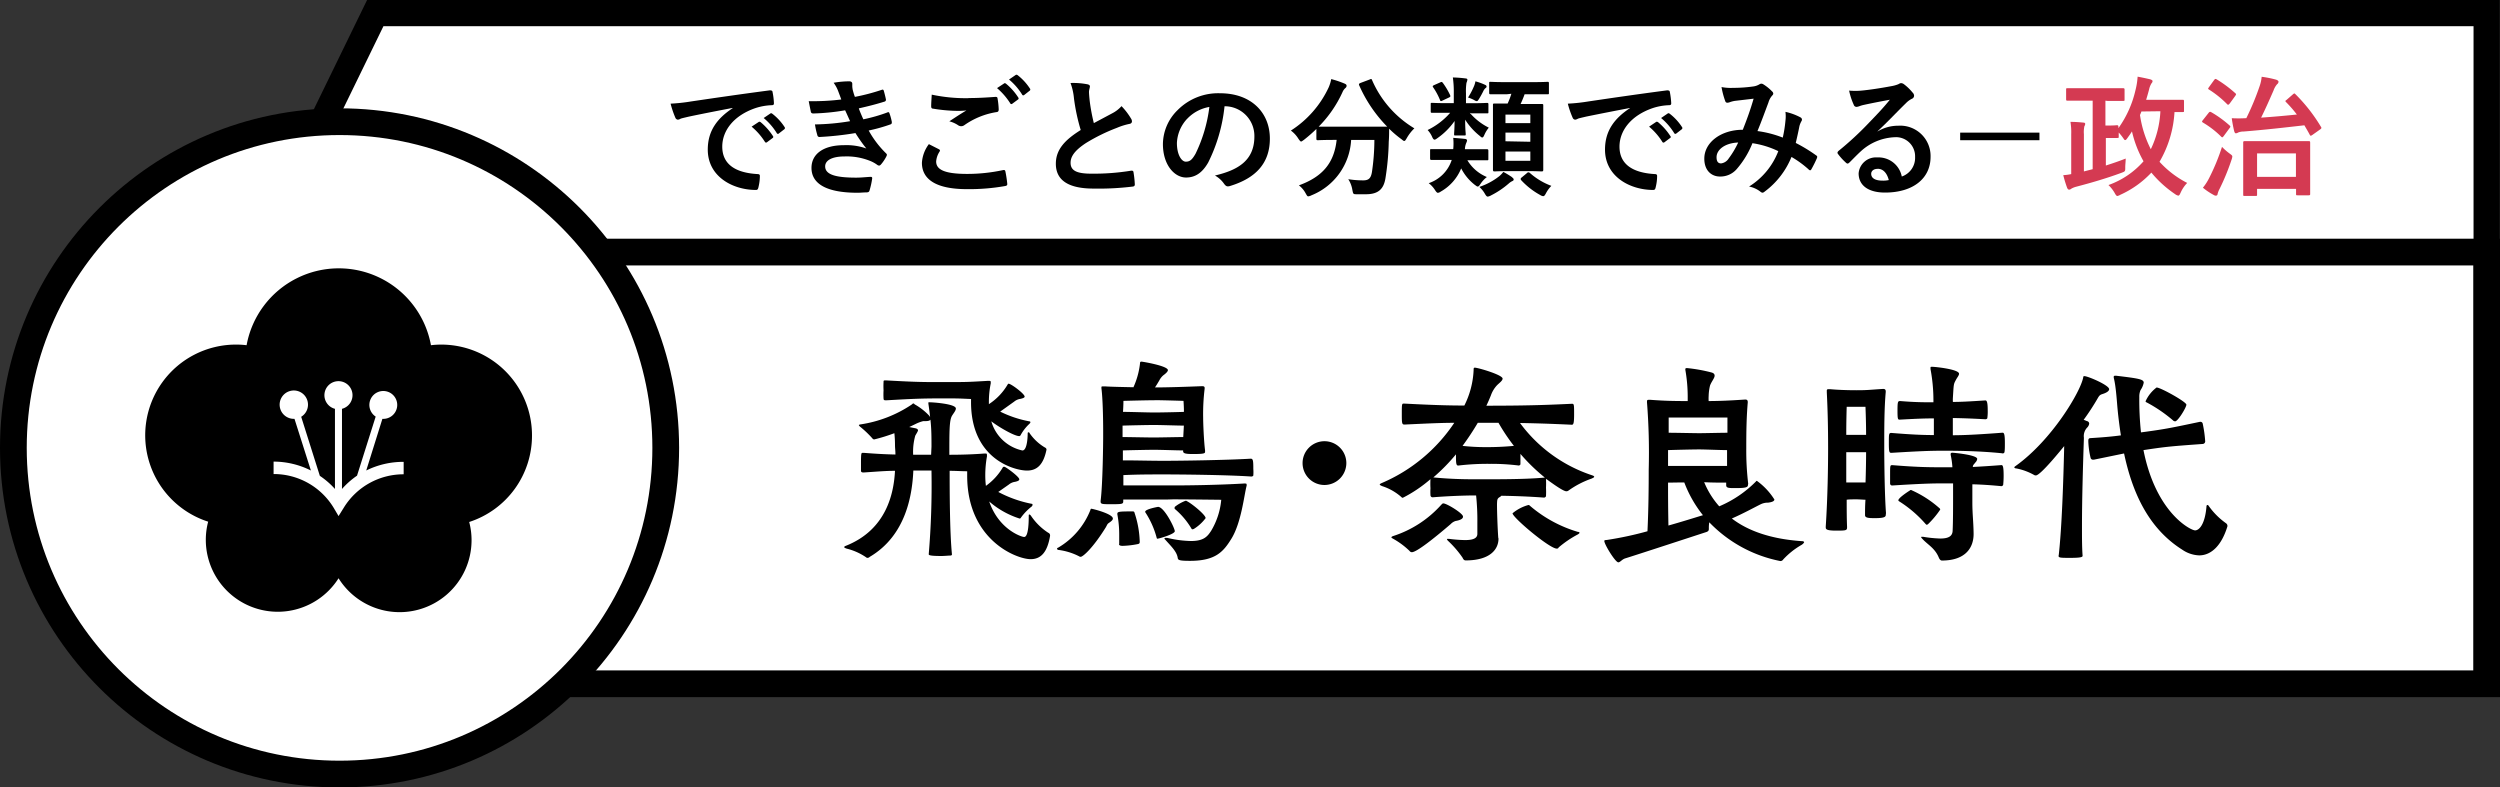 <svg xmlns="http://www.w3.org/2000/svg" viewBox="0 0 402.07 126.64"><rect x="0" y="0" width="402.07" height="126.64" fill="#333333" stroke="none"/><defs><style>.cls-1,.cls-2,.cls-3,.cls-5{fill:#fff;}.cls-1,.cls-2,.cls-3{stroke:#000;stroke-miterlimit:10;}.cls-1{stroke-width:4.21px;}.cls-2{stroke-width:4.3px;}.cls-3{stroke-width:4.3px;}.cls-4{fill:#d43a52;}</style></defs><title>アセット 229</title><g id="レイヤー_2" data-name="レイヤー 2"><g id="レイヤー_1-2" data-name="レイヤー 1"><polygon class="cls-1" points="399.92 40.55 41.62 40.55 60.35 2.11 399.92 2.11 399.92 40.55"/><rect class="cls-2" x="53.07" y="40.54" width="346.85" height="69.43"/><circle class="cls-3" cx="54.61" cy="72.03" r="52.46"/><path d="M160.55,79.12a19.25,19.25,0,0,0,5.34,1.9c.14,0,.17.07.17.17a.37.37,0,0,1-.14.27,9,9,0,0,0-1.66,1.7c-.1.14-.14.24-.27.24a13.77,13.77,0,0,1-4.9-2.75c1.56,4.55,5.24,5.71,5.61,5.71.2,0,.75-.1.75-3.37,0-.17,0-.24.1-.24s.14.07.24.17a9.66,9.66,0,0,0,2.79,2.76.44.44,0,0,1,.3.41s0,.06,0,.1c-.44,2.62-1.46,3.74-3.13,3.74-2.24,0-10.2-3.06-10.2-13.43v-.71c-.88,0-1.87-.07-2.82-.07v.07c0,2.65,0,9.62.37,13.36,0,.13-.1.2-.27.2-.34,0-.88.07-1.46.07-1.94,0-2-.17-2-.27v-.07a131.76,131.76,0,0,0,.44-13.29v-.11h-2.92c-.17,3.81-1.13,10.41-7,13.87a.53.53,0,0,1-.38.17.34.34,0,0,1-.23-.1,9.6,9.6,0,0,0-3.13-1.39c-.27-.1-.38-.17-.38-.24s.11-.14.17-.17c6.73-2.62,7.82-8.64,8-12.1-1.46,0-2.92.13-5.06.27-.24,0-.41-.07-.41-.27s0-.78,0-1.29c0-1.57.06-1.6.27-1.6h.17c2.14.17,3.67.24,5.1.27,0-.71-.07-.95-.07-1.6a18,18,0,0,0-.1-1.83,28.09,28.09,0,0,1-3.23,1,.36.36,0,0,1-.31-.17,16.74,16.74,0,0,0-2-1.9c-.14-.14-.17-.21-.17-.24s.1-.07.24-.1a20.07,20.07,0,0,0,8.22-3.17c.14-.1.21-.2.28-.2s.13,0,.23.14a9.67,9.67,0,0,1,2.28,1.76,1.06,1.06,0,0,1,.21.31c-.07-.71-.17-1.43-.28-2.18V64.8c0-.1,0-.1.11-.1h.13c.41,0,4.18.24,4.18,1,0,.34-.37.75-.61,1.15-.44.72-.44,2.35-.44,6.29,1.87,0,3.81-.06,5.61-.2l.24,0c.1,0,.2,0,.2.27,0,0,0,.13,0,.2a17.06,17.06,0,0,0-.27,3,14.22,14.22,0,0,0,.1,1.73,9.57,9.57,0,0,0,2.65-2.85c.07-.14.13-.21.2-.21a.19.19,0,0,1,.14,0c.2,0,2.38,1.59,2.38,2,0,.21-.24.31-.68.41a2,2,0,0,0-1,.44Zm.31-12.92a18,18,0,0,0,4.66,1.56c.13,0,.2.07.2.14s-.07.17-.17.27a7.08,7.08,0,0,0-1.36,1.73c-.07.14-.14.24-.27.24-.78,0-3.3-1.46-4.49-2.38a6.67,6.67,0,0,0,5,4.69c.85,0,.85-2.65.85-2.72s0-.2.11-.2.13,0,.2.14A7.85,7.85,0,0,0,168,71.94c.24.11.3.24.3.34a.11.11,0,0,1,0,.07c-.48,2.31-1.46,3.33-3.13,3.33-1.94,0-9-1.77-9-11v-.51c-1.76-.07-1.8-.1-4.11-.1-4,0-5.24.07-9.52.31-.27,0-.44,0-.44-.28a11.42,11.42,0,0,1,0-1.32,11.62,11.62,0,0,1,0-1.33c0-.2,0-.27.24-.27h.2c3.6.2,5.41.27,7.68.27H152c3.36,0,3.57,0,6.9-.2.34,0,.44,0,.44.2s0,.14,0,.21a14.77,14.77,0,0,0-.3,2.95V65a9.48,9.48,0,0,0,3-3.13c.06-.1.1-.16.17-.16.4,0,2.58,1.63,2.58,2.07,0,.17-.24.27-.68.37a2,2,0,0,0-1,.44Zm-11.05,5.64c0-1.46,0-2.85-.17-4.35-.1.17-.37.24-.85.24h-.31a5.92,5.92,0,0,0-1.25.47l-1,.48,1,.2c.31.07.41.21.41.34s-.27.55-.44.85a9.65,9.65,0,0,0-.34,3.06h2.89Z"/><path d="M173.81,89.55a.51.51,0,0,1-.3-.1,10.06,10.06,0,0,0-3.23-1c-.17,0-.27-.1-.27-.2s0-.1.17-.17a12.21,12.21,0,0,0,5.2-6.09c0-.1.07-.17.13-.17.21,0,3.47.82,3.47,1.57,0,.27-.3.47-.68.74-.2.14-.2.21-.44.65C175.75,88.19,174.15,89.55,173.81,89.55Zm13.84-9.21c-.78,0-4.66,0-7,0,0,.11,0,.21,0,.28,0,.44-.17.47-1.87.47-1.53,0-1.77,0-1.77-.44v-.1c.34-2.62.41-9.32.41-10.27v-1c0-2-.07-5.17-.27-6.76a.78.78,0,0,1,0-.28c0-.06,0-.1.31-.1h.24c1,.07,2.82.1,4.59.14a12.67,12.67,0,0,0,1.05-3.78c0-.27.07-.34.24-.34s4.25.68,4.25,1.37c0,.23-.34.54-.75.84a2.76,2.76,0,0,0-.65.85c-.23.38-.44.75-.68,1.09,2,0,5-.1,7.52-.2h.1c.27,0,.37.1.37.27v.14a33.29,33.29,0,0,0-.24,4.59c0,.88.11,3.8.31,5.33v.21c0,.27-.14.37-2,.37-1.36,0-1.53-.17-1.53-.47v-.11c-1,0-3.53-.1-4.62-.1s-4.22.07-5.07.1v1.6c2.21,0,4.46.07,6.5.07,2.61,0,10-.1,14.07-.34.37,0,.41.34.41,1.67a6.73,6.73,0,0,1,0,1c0,.14-.2.2-.34.2-3.87-.27-11.66-.34-14.1-.34-2,0-4.12,0-6.46.11,0,.58,0,1.15,0,1.66,2.28,0,6.29,0,7.07,0h1.19c2.35,0,7.14-.07,11.19-.31.27,0,.37,0,.37.17a.44.44,0,0,1,0,.2c-.41,1.57-.85,5.89-2.42,8.47-1.29,2.11-2.55,3.6-6.66,3.6-1.8,0-1.94-.13-2-.47-.14-1.06-1.19-2-2-2.93-.11-.1-.14-.17-.14-.2s.07-.1.17-.1.17,0,.27,0a17.7,17.7,0,0,0,3.84.51c2.08,0,2.65-.75,3.23-1.63a11.75,11.75,0,0,0,1.63-5s-5.37-.07-7.78-.07ZM180,87.45c0-.41,0-.85,0-1.33a17.63,17.63,0,0,0-.3-3.4v-.07c0-.34.2-.4,2.1-.4h.34c.17,0,.28,0,.34.27a16,16,0,0,1,.82,4.55c0,.24,0,.38-.34.44a14.41,14.41,0,0,1-2.41.28c-.51,0-.58-.17-.58-.28Zm10.4-19c-.92,0-3.64-.1-4.79-.1s-4.15.07-5.07.1v1.84c.92,0,4,.07,5,.07s3.85-.07,4.76-.07Zm-4.72-4.08c-1.33,0-5,.1-5,.1s0,.79-.07,1.77c1.09,0,4,.1,5,.1s3.88-.06,4.8-.1c0-.85-.07-1.77-.07-1.77S186.94,64.36,185.65,64.36Zm.54,22.27c-.1,0-.17,0-.2-.17a14,14,0,0,0-1.77-4,.24.24,0,0,1-.07-.17c0-.41,2-.78,2.07-.78,1,0,2.69,3.43,2.69,3.91S186.39,86.63,186.19,86.63ZM192,85.07a1,1,0,0,1-.23.06.17.17,0,0,1-.14-.1A12.44,12.44,0,0,0,189,81.9a.22.22,0,0,1-.1-.2.47.47,0,0,1,.06-.2,6.48,6.48,0,0,1,1.53-.89.58.58,0,0,1,.21-.07.27.27,0,0,1,.2.07c.72.34,3,2.18,3,2.72A6.94,6.94,0,0,1,192,85.07Z"/><path d="M213,78a3.52,3.52,0,1,1,3.53-3.54A3.53,3.53,0,0,1,213,78Z"/><path d="M241,86.63c0,1.67-1.29,3.5-5.27,3.5-.24,0-.37-.13-.51-.44a16.47,16.47,0,0,0-2.38-2.75c-.07-.11-.13-.17-.13-.21s0-.07.13-.07.1,0,.17,0a23.11,23.11,0,0,0,2.59.2c1.12,0,2-.2,2-1,0-.41,0-1,0-1.77a38.59,38.59,0,0,0-.2-4.41c-1.84,0-4.49.1-7,.3a.34.34,0,0,1-.34-.34,9,9,0,0,1,0-1.12,13.28,13.28,0,0,1,0-1.46,21.76,21.76,0,0,1-4.45,3,.29.29,0,0,1-.21-.1,8.56,8.56,0,0,0-3.09-1.77c-.31-.13-.41-.2-.41-.27s.17-.17.34-.24A26.53,26.53,0,0,0,233.89,68c-2,0-4.38.11-8,.28-.41,0-.44-.17-.44-1.67s0-1.7.27-1.7h.17c4.62.24,7.14.31,9.62.31A14,14,0,0,0,237,59.5c0-.24,0-.37.2-.37.48,0,4.46,1.15,4.46,1.76,0,.34-.55.72-.89,1.06a4.66,4.66,0,0,0-1,1.66c-.17.41-.41,1-.72,1.64h.14c7.17,0,10.57-.17,13.6-.31h.07c.3,0,.3.24.3,1.73s-.13,1.64-.37,1.64c-3.57-.17-6.12-.24-8.33-.28a23.56,23.56,0,0,0,11.56,8.4c.2.07.37.14.37.24s-.13.17-.44.31a14.55,14.55,0,0,0-3.71,1.93.55.55,0,0,1-.34.1c-.61,0-3.12-1.93-3.26-2a.12.12,0,0,1,0,.1,12.38,12.38,0,0,1,0,1.32,12.68,12.68,0,0,1,0,1.33c0,.17-.23.27-.3.27-2.65-.2-5.13-.27-6.87-.3a1.3,1.3,0,0,1-.3.23c-.41.24-.38.51-.41,1.09,0,1.39.1,4,.2,5.41Zm-6.83-2.86a1.82,1.82,0,0,0-.85.51c-2.82,2.42-5.51,4.53-6.26,4.53a.47.47,0,0,1-.37-.21,12.55,12.55,0,0,0-2.72-2c-.17-.1-.2-.17-.2-.2s.1-.11.23-.17a17.63,17.63,0,0,0,7.75-5c.17-.17.24-.27.38-.27.54,0,3.16,1.6,3.16,2.11C235.32,83.4,234.91,83.64,234.2,83.77Zm14.24-7A30,30,0,0,1,244.53,73c0,.62,0,1.26,0,1.64,0,.13-.17.23-.27.23h0a35,35,0,0,0-4.69-.27,39.45,39.45,0,0,0-5,.27h-.07c-.34,0-.34-.51-.34-1.8a30.16,30.16,0,0,1-3.64,3.71c2.42.24,4.73.3,6.46.3,1.16,0,2,0,2.55,0,5.27,0,7.35-.14,8.91-.27ZM237.67,68a44.41,44.41,0,0,1-2.45,3.71,33.14,33.14,0,0,0,3.53.2,46.73,46.73,0,0,0,4.73-.2A31.09,31.09,0,0,1,241,68Zm13,20.09a.34.34,0,0,1-.31.14c-1.15,0-7.1-5-7.1-5.68a6.7,6.7,0,0,1,2.55-1.33c.07,0,.13,0,.3.17a21,21,0,0,0,7.65,4.15c.17,0,.27.07.27.14s-.06.13-.27.27A16.81,16.81,0,0,0,250.62,88.09Z"/><path d="M281.12,78c0,.37-.34.5-2,.5-1.06,0-1.5,0-1.5-.47v-.41c-.82,0-2.41,0-3.54-.07a13.6,13.6,0,0,0,2.42,3.88,18.29,18.29,0,0,0,5.91-4,.18.18,0,0,1,.14-.1,10.73,10.73,0,0,1,2.82,3c0,.31-.48.44-1,.51a2.62,2.62,0,0,0-1.22.27c-.92.45-2.62,1.4-4.62,2.28,2.61,2,6.29,3.3,11.22,3.64.3,0,.4.1.4.17s-.13.24-.37.41a12.39,12.39,0,0,0-3,2.38.51.51,0,0,1-.47.24A21.62,21.62,0,0,1,274.9,84a5.41,5.41,0,0,0-.07,1c0,.24,0,.44-.44.58s-11.73,3.84-13,4.22c-.54.17-.82.64-1.12.64-.48,0-2.25-2.89-2.25-3.43,0-.17.17-.14.41-.17a55.28,55.28,0,0,0,6.53-1.4c.17-3.6.2-7,.2-9.92a103.52,103.52,0,0,0-.27-10.71,1.36,1.36,0,0,1,0-.31c0-.13.06-.2.3-.2h.24c2.58.2,4.42.2,6,.2v-.85a25.16,25.16,0,0,0-.37-4.11.43.43,0,0,1,0-.2c0-.11.07-.14.28-.14a25.22,25.22,0,0,1,3.94.71c.34.1.48.27.48.51,0,.41-.55,1-.75,1.63a7.88,7.88,0,0,0-.21,1.64,6.7,6.7,0,0,0,0,.81c1.73,0,3.81-.1,5.81-.24h.11c.3,0,.37.17.37.45-.2,2.34-.24,4.52-.24,7.34a45.15,45.15,0,0,0,.31,5.75Zm-12.85-3.06,5,0,4.49,0c0-.89,0-1.74,0-2.55-1,0-3.57-.11-4.49-.11s-3.94.07-5,.11Zm0,2.68c0,1.9,0,3.88.06,6.9,2.28-.64,4.32-1.29,5.55-1.66a19.46,19.46,0,0,1-3-5.27C269.83,77.59,268.78,77.62,268.27,77.62Zm5-10.47-4.9,0s0,1,0,2.45c1.16,0,4.15.07,4.93.07s3.54-.07,4.52-.07c0-1.43,0-2.45,0-2.45Z"/><path d="M303.29,82.75c0,.34-.11.58-1.7.58-.92,0-1.64,0-1.64-.47v-.07c0-.65,0-1.5.07-2.42-.37,0-.95-.06-1.46-.06s-1.19,0-1.56.06c0,1.53,0,3,.06,4.36,0,.57-.06.61-1.69.61s-1.74-.21-1.74-.55v-.1c.31-4.65.38-9.75.38-12.54,0-3.5-.07-6.26-.21-9.05,0-.13,0-.2,0-.3s.07-.21.24-.21.17,0,.27,0c1.09.1,2.58.17,4.31.17s2-.07,4.22-.21c.37,0,.44.14.44.48-.24,2.69-.24,5.81-.24,8.74,0,2.55.07,8.06.28,10.74Zm-4.76-17.33c-.95,0-1.53,0-1.53,0s-.07,2.11-.07,4.52c.41,0,1.09,0,1.6,0s1.22,0,1.59,0c0-2.17-.1-4.52-.1-4.52s-.34,0-1,0Zm1.59,7.31c-.37,0-1,0-1.56,0s-1.26,0-1.63,0c0,1.32,0,3,0,4.86.41,0,1.06,0,1.57,0s1.15,0,1.53,0C300.09,75.75,300.12,74,300.12,72.73ZM322,72.9c-3.77-.38-7.31-.41-9.45-.41s-3.91.07-8.36.34c-.34,0-.41-.1-.41-1.57s0-1.63.41-1.63c3.33.27,5.06.34,6.83.34V67.29c-1.53,0-3,.06-5.47.2-.31,0-.38,0-.38-1.46s.07-1.53.44-1.53c2.38.2,3.91.2,5.34.2v-.34a27.37,27.37,0,0,0-.47-5v-.17c0-.17,0-.2.23-.2.55,0,4.36.4,4.36,1.12,0,.27-.31.61-.51,1-.38.71-.34.64-.48,2.85a4.94,4.94,0,0,0,0,.68c1.29,0,2.58-.07,5.2-.24.17,0,.4,0,.4,1.57a7.8,7.8,0,0,1-.06,1.26c0,.13-.21.2-.31.2h0c-2.55-.14-3.74-.17-5.24-.2V70c2.11,0,4.86-.17,8-.41.24,0,.37.24.37,1.67,0,.54,0,1.09-.06,1.43,0,.13-.17.24-.28.24Zm-4.59,13c0,2-1.12,4.25-5.1,4.25q-.3,0-.51-.51c-.64-1.53-1.83-2.07-2.65-3-.1-.11-.17-.17-.17-.24s0-.07.14-.07a1.39,1.39,0,0,0,.17,0,19.72,19.72,0,0,0,2.75.28c1.29,0,2-.34,2-1.33.07-1.33.07-4,.07-5.54v-2h-1.46c-2.18,0-3.95.07-8.33.34a.32.32,0,0,1-.34-.31c0-.27,0-.78,0-1.33,0-1.63,0-1.63.38-1.63,4.21.34,5.95.34,8.33.34H314a12.71,12.71,0,0,0-.28-2,.86.86,0,0,0,0-.13c0-.14.1-.21.27-.21s4,.34,4,1a.91.91,0,0,1-.27.54c-.31.41-.41.41-.44.75,1.39-.07,2.95-.17,4.62-.3h0c.21,0,.34.27.34,1.69a14.3,14.3,0,0,1-.07,1.47.32.32,0,0,1-.27.23h0c-1.67-.16-3.27-.27-4.69-.3v2.92c0,1.84.17,3,.2,4.93Zm-7.51-1.49c-.07,0-.14-.07-.21-.14a19.19,19.19,0,0,0-4.25-3.64c-.1-.07-.13-.1-.13-.17,0-.37,1.49-1.36,1.83-1.56a.31.31,0,0,1,.17-.1.35.35,0,0,1,.17.06,17.37,17.37,0,0,1,4.46,2.89.29.29,0,0,1,.1.21,14.63,14.63,0,0,1-2,2.38C310,84.35,309.92,84.39,309.85,84.39Z"/><path d="M331.1,89.32c.51-4.59.75-12,.88-17.58-.3.37-3.8,4.72-4.55,4.72a.45.45,0,0,1-.27-.06,9.56,9.56,0,0,0-2.86-1.06c-.2,0-.34-.1-.34-.17s.07-.13.17-.2c5.85-4.15,10.5-12,10.91-14.28,0-.14.07-.2.17-.2.58,0,4,1.46,4,2.1,0,.24-.27.48-.78.68s-.68.14-1,.68a38.41,38.41,0,0,1-2.32,3.57c.24.07.41.17.55.21a.42.42,0,0,1,.34.41,1.12,1.12,0,0,1-.34.64,2,2,0,0,0-.51,1.63c-.14,4.22-.31,9.76-.31,14.28,0,1.77,0,3.37.1,4.69,0,.17-.1.34-1.93.34-1.6,0-1.94,0-1.94-.34Zm23.52-18.19c0,.13-.23.27-.34.27-5.1.37-5.84.44-8.83.88l-.72.11c2,10.13,7.62,12.91,8.3,12.91s1.59-1,1.83-3.8c0-.21.07-.28.17-.28s.14.07.21.17A11.67,11.67,0,0,0,358,84.15a.52.52,0,0,1,.23.51c-.91,3-2.55,4.66-4.55,4.66a5.11,5.11,0,0,1-2.72-.92c-5.61-3.54-8.09-9.52-9.35-15.47l-4.86,1h-.1a.4.4,0,0,1-.41-.24,13.42,13.42,0,0,1-.38-2.68v-.14c0-.34.17-.41.38-.41,2.14-.13,3.6-.27,4.86-.44-.27-1.73-.48-3.47-.61-5.1s-.27-3-.48-3.91a2.81,2.81,0,0,1-.07-.37.19.19,0,0,1,.21-.21c.07,0,.13,0,.2,0,3.67.44,4.42.57,4.42,1.12a3.17,3.17,0,0,1-.51,1.19,2.61,2.61,0,0,0-.2,1.12,49.33,49.33,0,0,0,.27,5.68l.75-.1c3.26-.45,4.08-.62,8.73-1.6h.07a.37.37,0,0,1,.38.3,19.37,19.37,0,0,1,.4,2.89Zm-5.16-3.54a23.27,23.27,0,0,0-4.12-2.82c-.13-.07-.27-.1-.27-.24a5.68,5.68,0,0,1,1.77-2.21c.65,0,4.79,2.31,4.79,2.76s-1.36,2.68-1.8,2.68A.49.49,0,0,1,349.46,67.59Z"/><path d="M117.81,17.36c-2.56.49-4.81.93-7,1.39-.8.19-1,.23-1.33.33a1.07,1.07,0,0,1-.46.17.49.49,0,0,1-.4-.31,15.11,15.11,0,0,1-.77-2.27,28.59,28.59,0,0,0,3.33-.36c2.59-.38,7.21-1.07,12.62-1.78.32,0,.42.08.44.23a11.26,11.26,0,0,1,.23,1.85c0,.25-.12.31-.39.31a9.49,9.49,0,0,0-2.57.46c-3.57,1.22-5.35,3.68-5.35,6.2,0,2.71,1.93,4.18,5.58,4.41.34,0,.47.08.47.31a7.87,7.87,0,0,1-.23,1.81c-.07.31-.15.44-.4.44-3.7,0-7.75-2.12-7.75-6.49,0-3,1.49-5,4-6.66ZM122,19.63c.1-.08.19-.06.31,0a10,10,0,0,1,2,2.25.21.21,0,0,1-.07.33l-.88.66a.22.22,0,0,1-.35-.07,10.48,10.48,0,0,0-2.13-2.43Zm1.87-1.36c.12-.09.19-.07.31,0a8.65,8.65,0,0,1,2,2.16.25.25,0,0,1-.07.38l-.84.65a.21.21,0,0,1-.35-.06,9.84,9.84,0,0,0-2.1-2.42Z"/><path d="M134.8,14.65a5.54,5.54,0,0,0-.73-1.34,14.54,14.54,0,0,1,2.54-.23c.29,0,.46.17.46.38s0,.27,0,.4a4.17,4.17,0,0,0,.08.63c.15.54.21.73.34,1.09a32.67,32.67,0,0,0,4.28-1.12c.19-.08.29-.06.36.11.12.4.27,1,.35,1.41a.31.31,0,0,1-.25.37c-1.41.44-2.69.76-4.11,1.08.18.52.46,1.17.73,1.76a26.07,26.07,0,0,0,3.82-1.09c.21-.11.32-.07.38.12a8.69,8.69,0,0,1,.38,1.39c0,.19,0,.29-.17.38a26.71,26.71,0,0,1-3.55,1,15.67,15.67,0,0,0,2.75,3.63c.21.19.21.27.11.5a6.37,6.37,0,0,1-.86,1.3c-.13.15-.21.21-.34.21a.56.56,0,0,1-.29-.12,5.18,5.18,0,0,0-1.24-.67,10.08,10.08,0,0,0-4-.68c-2,0-3.13.61-3.13,1.6,0,1.36,1.79,1.81,5,1.81.78,0,1.55-.09,2.31-.13.21,0,.27.1.25.27a12.64,12.64,0,0,1-.42,1.91c-.06.21-.15.3-.44.32-.48,0-1,.06-1.51.06-4.83,0-7.39-1.36-7.39-4,0-2.24,1.93-3.65,5.2-3.65a9.67,9.67,0,0,1,3.62.53,24.46,24.46,0,0,1-1.75-2.48,50.45,50.45,0,0,1-5.75.63.34.34,0,0,1-.38-.3,12.06,12.06,0,0,1-.38-1.72,37,37,0,0,0,5.65-.52c-.21-.44-.52-1.16-.8-1.75a35.3,35.3,0,0,1-5.1.51c-.25,0-.38-.09-.42-.3s-.21-1-.33-1.68A37.05,37.05,0,0,0,135.3,16C135.14,15.54,135,15.18,134.8,14.65Z"/><path d="M151,24c.19.1.21.21.11.38a3.37,3.37,0,0,0-.55,1.59c0,1.32,1.37,2,5,2a27.29,27.29,0,0,0,5.69-.6c.29-.07.4,0,.44.18A18.53,18.53,0,0,1,162,29.6c0,.19-.1.28-.35.32a33.16,33.16,0,0,1-6.15.5c-4.85,0-7.23-1.51-7.23-4.24a5.54,5.54,0,0,1,1.12-3C149.92,23.45,150.45,23.72,151,24Zm4.75-8.23c1.53,0,3-.09,4.36-.19.21,0,.3.06.32.23a12.61,12.61,0,0,1,.19,1.78c0,.3-.11.42-.36.44a12.34,12.34,0,0,0-5.14,2.08.88.88,0,0,1-.53.19.94.94,0,0,1-.44-.12,4.65,4.65,0,0,0-1.47-.67c1.09-.72,2-1.31,2.75-1.75a11.49,11.49,0,0,1-1.53.07,25.18,25.18,0,0,1-3.86-.36c-.19,0-.28-.13-.28-.38,0-.5.05-1.11.09-1.87A26.3,26.3,0,0,0,155.74,15.79Zm5.71-2.33c.1-.09.19-.07.31,0a9.54,9.54,0,0,1,2,2.25.21.21,0,0,1-.07.33l-.88.65a.21.21,0,0,1-.35-.06,10.74,10.74,0,0,0-2.12-2.44Zm1.87-1.37c.12-.08.19-.06.31,0a8.86,8.86,0,0,1,2,2.17.24.24,0,0,1-.07.37l-.84.66a.21.21,0,0,1-.35-.07,10,10,0,0,0-2.1-2.41Z"/><path d="M174.91,13.56c.25.06.38.17.38.34s-.15.59-.15.88.06.92.11,1.41a30.23,30.23,0,0,0,.67,3.61l3-1.6a5.11,5.11,0,0,0,1.45-1.13,10.71,10.71,0,0,1,1.53,2,.83.83,0,0,1,.15.44c0,.21-.13.38-.42.42a10.61,10.61,0,0,0-2,.63A29.44,29.44,0,0,0,174.66,23c-1.83,1.2-2.48,2.18-2.48,3.17,0,1.24.92,1.76,3.34,1.76a37,37,0,0,0,6.4-.48c.23,0,.34,0,.38.25a17.12,17.12,0,0,1,.21,1.95c0,.24-.12.34-.38.36a45,45,0,0,1-6.25.32c-4,0-6.07-1.3-6.07-4,0-2.33,1.53-3.87,4-5.42a31.4,31.4,0,0,1-1.09-5.12,9.57,9.57,0,0,0-.55-2.44A12.1,12.1,0,0,1,174.91,13.56Z"/><path d="M196.94,17.09a26.25,26.25,0,0,1-2.63,9.05c-.9,1.57-2,2.41-3.56,2.41-1.85,0-3.72-2-3.72-5.39a7.73,7.73,0,0,1,2.37-5.46A9.17,9.17,0,0,1,196.23,15c5,0,8,3.11,8,7.29,0,3.9-2.2,6.36-6.46,7.64-.44.12-.63,0-.91-.38a4.4,4.4,0,0,0-1.46-1.32c3.54-.84,6.34-2.31,6.34-6.28A4.77,4.77,0,0,0,197,17.09Zm-6,2A6.07,6.07,0,0,0,189.28,23c0,1.93.77,3,1.42,3s1-.27,1.58-1.28a23.87,23.87,0,0,0,2.22-7.52A6.38,6.38,0,0,0,190.91,19.13Z"/><path d="M220.27,12.79c.27-.13.31-.11.4.1a16.84,16.84,0,0,0,6.8,7.75,7,7,0,0,0-1.22,1.57c-.19.32-.27.46-.4.46s-.23-.1-.44-.27a17.14,17.14,0,0,1-2-1.7c0,.61,0,1.34-.06,2.08a42.11,42.11,0,0,1-.53,5.88c-.27,1.66-1.07,2.58-3.13,2.58-.52,0-.92,0-1.42,0-.66,0-.63,0-.78-.74a4.46,4.46,0,0,0-.65-1.68,15.29,15.29,0,0,0,2.39.19c.88,0,1.24-.33,1.41-1.3a35.71,35.71,0,0,0,.4-5.21h-3.74a10.18,10.18,0,0,1-6.38,8.91,1.49,1.49,0,0,1-.51.17c-.17,0-.23-.15-.44-.51a3.92,3.92,0,0,0-1.07-1.26c3.82-1.39,5.67-3.61,6.07-7.31h-.25c-2,0-2.65.05-2.77.05s-.24,0-.24-.23V20.74a24,24,0,0,1-2,1.75c-.23.16-.36.27-.46.27s-.23-.15-.44-.46A4.64,4.64,0,0,0,207.61,21a16.5,16.5,0,0,0,6.07-6.93,6.12,6.12,0,0,0,.42-1.35,15.39,15.39,0,0,1,2.18.74c.23.1.29.21.29.35a.45.45,0,0,1-.16.32,1.77,1.77,0,0,0-.49.67,19.09,19.09,0,0,1-3.84,5.57c.3,0,1,0,2.65,0h5.64c1.83,0,2.52,0,2.73,0a22.29,22.29,0,0,1-4.51-6.66c-.08-.23,0-.25.19-.36Z"/><path d="M236.38,18.14a9.57,9.57,0,0,0,3.06,2.39,4.91,4.91,0,0,0-.67,1.07c-.15.34-.23.51-.38.51s-.23-.11-.46-.3a10.53,10.53,0,0,1-2.29-2.56c0,1.68.09,2.1.09,2.31s0,.23-.23.23h-1.41c-.21,0-.23,0-.23-.23s.06-.59.08-2.1a11.23,11.23,0,0,1-2.75,2.75c-.23.17-.36.25-.48.25s-.23-.12-.36-.39a3.87,3.87,0,0,0-.75-1.16,11.35,11.35,0,0,0,3.63-2.77h-.42c-1.77,0-2.37,0-2.5,0s-.21,0-.21-.23V16.77c0-.21,0-.23.21-.23s.73.05,2.5.05h1V15a16.8,16.8,0,0,0-.15-2.54,17.69,17.69,0,0,1,2,.15c.23,0,.34.1.34.21a2.07,2.07,0,0,1-.15.5,8.87,8.87,0,0,0-.08,1.68v1.6h.88c1.79,0,2.37-.05,2.5-.05s.23,0,.23.23V18c0,.21,0,.23-.23.23s-.71,0-2.5,0Zm-3.66,7.58c-1.78,0-2.37,0-2.49,0s-.23,0-.23-.23V24.21c0-.21,0-.23.23-.23s.71,0,2.49,0h1a9.09,9.09,0,0,0,0-1.81c.84.07,1.41.11,1.87.17.23,0,.35.13.35.25a1,1,0,0,1-.1.34A2.85,2.85,0,0,0,235.6,24h1c1.82,0,2.39,0,2.52,0s.25,0,.25.23v1.32c0,.21,0,.23-.25.23s-.7,0-2.52,0H236a6.57,6.57,0,0,0,3.13,2.69,4.66,4.66,0,0,0-1,1.07c-.21.31-.31.46-.46.46s-.25-.11-.48-.27A7.9,7.9,0,0,1,235,27.08a7.55,7.55,0,0,1-3.3,3.74.93.93,0,0,1-.44.19c-.14,0-.27-.13-.48-.46a4.36,4.36,0,0,0-1-1.09,5.84,5.84,0,0,0,3.7-3.74Zm-1.09-12.47c.21-.11.28-.09.42.08a11.67,11.67,0,0,1,1.16,1.95c.1.23.06.3-.21.42l-1,.47c-.25.12-.31.14-.4-.07a10.67,10.67,0,0,0-1.07-2c-.15-.21-.17-.28.13-.42ZM237,14a3.48,3.48,0,0,0,.29-.92,9.56,9.56,0,0,1,1.55.56c.17.07.24.17.24.26s0,.16-.19.29a1.44,1.44,0,0,0-.3.4,14.76,14.76,0,0,1-.71,1.3c-.17.27-.25.38-.38.38a.92.92,0,0,1-.4-.17,5.94,5.94,0,0,0-1-.42A10.79,10.79,0,0,0,237,14Zm6.21,14.55c.21.15.23.23.23.34s-.1.19-.25.25a2.37,2.37,0,0,0-.55.38,13.77,13.77,0,0,1-2.81,1.89,1.66,1.66,0,0,1-.54.21c-.19,0-.3-.15-.51-.51a4.52,4.52,0,0,0-.86-1.05,10.64,10.64,0,0,0,3.15-1.68,4.12,4.12,0,0,0,.71-.73A13.72,13.72,0,0,1,243.2,28.51Zm-.86-13.39c-1.87,0-2.5,0-2.62,0s-.23,0-.23-.23V13.39c0-.21,0-.23.23-.23s.75.05,2.62.05h3.91c1.89,0,2.52-.05,2.64-.05s.21,0,.21.23v1.54c0,.21,0,.23-.21.23s-.75,0-2.64,0H245.2a17,17,0,0,1-.65,1.57h1c1.68,0,2.27,0,2.42,0s.23,0,.23.21,0,.86,0,2.45V24.9c0,1.6,0,2.31,0,2.41s0,.26-.23.26-.74-.05-2.42-.05h-2.79c-1.7,0-2.27.05-2.39.05s-.26,0-.26-.26,0-.81,0-2.41V19.4c0-1.68,0-2.39,0-2.54s0-.21.26-.21.65,0,2.1,0a11.83,11.83,0,0,0,.6-1.57Zm-.23,4.64h4V18.43h-4Zm4,3V21.33h-4v1.39Zm0,1.57h-4v1.49h4Zm-.57,3.49a.39.39,0,0,1,.28-.15.43.43,0,0,1,.21.1,10.86,10.86,0,0,0,3.46,2.08,5.14,5.14,0,0,0-.86,1.18c-.19.36-.29.48-.46.48a1.11,1.11,0,0,1-.48-.19A12,12,0,0,1,244.67,29a.27.27,0,0,1-.1-.21c0-.06,0-.14.16-.25Z"/><path d="M262.17,17.36c-2.57.49-4.81.93-7.06,1.39-.8.19-1,.23-1.32.33a1.17,1.17,0,0,1-.46.17.48.48,0,0,1-.4-.31,13.94,13.94,0,0,1-.78-2.27,29,29,0,0,0,3.34-.36c2.58-.38,7.2-1.07,12.62-1.78.31,0,.42.08.44.23a12.46,12.46,0,0,1,.23,1.85c0,.25-.13.31-.4.31a9.35,9.35,0,0,0-2.56.46c-3.57,1.22-5.36,3.68-5.36,6.2,0,2.71,1.94,4.18,5.59,4.41.34,0,.46.08.46.31a7.36,7.36,0,0,1-.23,1.81c-.06.31-.15.44-.4.44-3.69,0-7.75-2.12-7.75-6.49,0-3,1.49-5,4-6.66Zm4.15,2.27c.11-.08.19-.06.32,0a9.93,9.93,0,0,1,2,2.25.2.2,0,0,1-.06.33l-.88.66a.22.22,0,0,1-.36-.07,10.44,10.44,0,0,0-2.12-2.43Zm1.87-1.36c.13-.09.19-.07.32,0a8.61,8.61,0,0,1,2,2.16.25.25,0,0,1-.06.38l-.84.65a.22.22,0,0,1-.36-.06,9.84,9.84,0,0,0-2.1-2.42Z"/><path d="M287.15,19.42a5.76,5.76,0,0,0,0-1.43,9.37,9.37,0,0,1,2.44.9.4.4,0,0,1,.15.57,3.3,3.3,0,0,0-.34.82c-.17.88-.38,1.81-.59,2.71a25.35,25.35,0,0,1,3.28,2c.21.13.19.24.12.45a18.87,18.87,0,0,1-.9,1.8c-.06.11-.13.15-.19.15a.38.38,0,0,1-.25-.15,16.21,16.21,0,0,0-2.75-2,13,13,0,0,1-4.24,5.52c-.19.15-.3.23-.42.23a.55.55,0,0,1-.32-.15A4.32,4.32,0,0,0,281.3,30a11.59,11.59,0,0,0,4.7-5.69,14.4,14.4,0,0,0-4.16-1.28,14.51,14.51,0,0,1-2.56,4.2,3.46,3.46,0,0,1-2.69,1.16c-1.21,0-2.49-.84-2.49-2.88,0-2.6,2.68-4.64,6.19-4.64.69-1.74,1.22-3.21,1.74-5l-2.9.34a4.13,4.13,0,0,0-.94.23,1.17,1.17,0,0,1-.38.08.32.32,0,0,1-.33-.23,12.64,12.64,0,0,1-.61-2.29,7.61,7.61,0,0,0,1.84.13A23.18,23.18,0,0,0,282,13.9a2.55,2.55,0,0,0,1-.36.53.53,0,0,1,.56,0A7.11,7.11,0,0,1,285,14.7a.48.48,0,0,1,.19.35c0,.13-.08.23-.21.36a2.91,2.91,0,0,0-.57,1.09c-.54,1.43-1.13,3.07-1.76,4.58a17.35,17.35,0,0,1,4.07,1.05A20.1,20.1,0,0,0,287.15,19.42Zm-11.08,5.86c0,.67.23,1,.73,1a1.7,1.7,0,0,0,1.22-.79,14.09,14.09,0,0,0,1.53-2.57C277.41,23,276.07,24.08,276.07,25.28Z"/><path d="M301.94,21.16a6.33,6.33,0,0,1,3.34-.94,4.88,4.88,0,0,1,5.21,5c0,3.5-2.84,5.75-7.33,5.75-2.65,0-4.24-1.13-4.24-3.09a2.79,2.79,0,0,1,3-2.56,3.81,3.81,0,0,1,3.94,3.07A3.17,3.17,0,0,0,308,25.24a3.07,3.07,0,0,0-3.3-3.17,8.57,8.57,0,0,0-5.38,2.22c-.6.55-1.19,1.16-1.82,1.79-.15.14-.25.23-.36.23a.54.54,0,0,1-.31-.19,9.36,9.36,0,0,1-1.24-1.37c-.13-.17-.07-.31.1-.48a50.43,50.43,0,0,0,5-4.64c1.3-1.34,2.29-2.39,3.25-3.59-1.26.23-2.75.52-4.05.8a5.46,5.46,0,0,0-.88.25,1.7,1.7,0,0,1-.42.1.47.47,0,0,1-.46-.35,10.53,10.53,0,0,1-.74-2.27,10.59,10.59,0,0,0,2,0c1.29-.12,3.13-.4,4.77-.71a5.48,5.48,0,0,0,1.16-.32,1.11,1.11,0,0,1,.39-.17.81.81,0,0,1,.49.17,7.93,7.93,0,0,1,1.4,1.35.73.73,0,0,1,.24.5.55.55,0,0,1-.36.5,3.4,3.4,0,0,0-.93.68c-1.53,1.49-2.93,3-4.53,4.49Zm0,6c-.61,0-1,.35-1,.79,0,.66.57,1.1,1.83,1.1a4.21,4.21,0,0,0,1-.09C303.47,27.8,302.84,27.15,302,27.15Z"/><path d="M328,22.55H315.25V21.33H328Z"/><path class="cls-4" d="M338.61,16.19v4H339c1.08,0,1.33-.05,1.45-.05s.25,0,.25.24v.23a16.93,16.93,0,0,0,2.73-6.05,11.77,11.77,0,0,0,.36-2.23c.69.13,1.32.26,2,.42.28.09.4.17.4.3a.44.44,0,0,1-.14.31,3.07,3.07,0,0,0-.42,1.05c-.15.55-.3,1.09-.47,1.64h3.13c2,0,2.63,0,2.75,0s.21,0,.21.23v1.51c0,.21,0,.23-.21.23s-.46,0-1.32,0a17.81,17.81,0,0,1-2.41,8,15.74,15.74,0,0,0,4.45,3.4,5.42,5.42,0,0,0-1.05,1.56c-.15.33-.23.48-.38.48a1.15,1.15,0,0,1-.5-.23,18.08,18.08,0,0,1-3.83-3.47,15.64,15.64,0,0,1-5,3.57,1.5,1.5,0,0,1-.46.19c-.15,0-.26-.15-.44-.48a5.58,5.58,0,0,0-1-1.28,13.54,13.54,0,0,0,5.64-3.82,17.69,17.69,0,0,1-1.86-4.81c-.21.36-.45.67-.68,1s-.31.4-.42.4-.16-.11-.31-.32a8.81,8.81,0,0,0-.72-.9v.65c0,.21,0,.23-.25.23s-.37,0-1.45,0h-.37v4.43c1-.32,2.05-.67,3.19-1.12,0,.51-.07.93-.07,1.41,0,.65,0,.65-.6.88-2.52.93-5,1.64-7.25,2.23a3.32,3.32,0,0,0-.8.31.63.63,0,0,1-.37.17c-.15,0-.23-.1-.32-.27a20.23,20.23,0,0,1-.63-2.06,8.34,8.34,0,0,0,1.28-.17v-6.4a10.67,10.67,0,0,0-.12-2c.77,0,1.51.06,2.1.12.19,0,.27.11.27.21a.69.69,0,0,1-.13.36,4.4,4.4,0,0,0-.08,1.28v6l1.41-.36V16.19H335c-1.77,0-2.38,0-2.5,0s-.21,0-.21-.23V14.42c0-.21,0-.23.21-.23s.73,0,2.5,0h3.94c1.79,0,2.4,0,2.52,0s.23,0,.23.23V16c0,.21,0,.23-.23.23s-.73,0-2.52,0Zm5.79,1.74c-.06.19-.15.38-.23.57A17.72,17.72,0,0,0,345.91,24a15.73,15.73,0,0,0,1.54-6.11Z"/><path class="cls-4" d="M355.2,18.16c.17-.21.25-.21.44-.11a17.44,17.44,0,0,1,2.94,2.13c.08.06.12.12.12.16s0,.13-.12.26l-.93,1.26c-.19.25-.25.29-.42.12a14.76,14.76,0,0,0-2.94-2.27c-.08-.06-.14-.1-.14-.16a.63.63,0,0,1,.14-.24Zm.1,10.46a33.74,33.74,0,0,0,2.06-5,9.26,9.26,0,0,0,1.22,1.07c.31.23.44.31.44.5a2.21,2.21,0,0,1-.13.51,36.25,36.25,0,0,1-1.93,4.7,3.25,3.25,0,0,0-.31.8c0,.16-.13.27-.28.27a.72.72,0,0,1-.37-.13,10.45,10.45,0,0,1-1.71-1.15A8.42,8.42,0,0,0,355.3,28.62Zm.78-15.73c.17-.23.23-.23.42-.13a19.79,19.79,0,0,1,3,2.23c.17.15.15.17,0,.42l-.9,1.24c-.21.23-.26.25-.42.1a16.1,16.1,0,0,0-2.92-2.35c-.19-.12-.15-.15,0-.38Zm12.7,2.27c.21-.17.23-.17.4,0a26.61,26.61,0,0,1,4.09,5.23c.11.18.13.23-.12.42l-1.24.88c-.13.08-.21.14-.27.14s-.11-.06-.17-.16c-.27-.53-.57-1-.86-1.52-3.32.38-6.3.72-9.76,1a2.3,2.3,0,0,0-.91.17.73.73,0,0,1-.35.12c-.13,0-.19-.12-.26-.31a20.33,20.33,0,0,1-.4-2.12,20.21,20.21,0,0,0,2.21,0h.13a42.75,42.75,0,0,0,2.16-5.21,6.41,6.41,0,0,0,.31-1.45,16.26,16.26,0,0,1,2.31.46c.21.07.4.19.4.34a.56.56,0,0,1-.23.4,3,3,0,0,0-.57,1c-.71,1.62-1.32,3-2,4.37,2-.14,3.92-.31,5.75-.5a19.32,19.32,0,0,0-1.74-2c-.15-.16-.15-.19.1-.37ZM361,31.51c-.21,0-.23,0-.23-.23s0-.69,0-3.82V25.57c0-1.91,0-2.52,0-2.64s0-.23.23-.23.82,0,2.73,0h4.89c1.91,0,2.56,0,2.69,0s.23,0,.23.23,0,.73,0,2.31v2.14c0,3.08,0,3.67,0,3.8s0,.23-.23.23h-1.79c-.23,0-.25,0-.25-.23v-.8H363v.9c0,.21,0,.23-.24.23Zm2-3.06h6.25V24.67H363Z"/><path d="M85.56,70A14.6,14.6,0,0,0,71,55.42a13.57,13.57,0,0,0-1.69.1,15.07,15.07,0,0,0-29.65,0,13.3,13.3,0,0,0-1.68-.1,14.59,14.59,0,0,0-4.5,28.48,11.37,11.37,0,0,0-.38,2.93A11.57,11.57,0,0,0,54.45,93a11.57,11.57,0,0,0,21.39-6.12,11.37,11.37,0,0,0-.38-2.93A14.59,14.59,0,0,0,85.56,70Z"/><path class="cls-5" d="M58.9,75.67l2.6-8.31A2.24,2.24,0,1,0,60.42,67l-3,9.5A13.21,13.21,0,0,0,55,78.64V65.75a2.26,2.26,0,1,0-1.13,0V78.64a12.84,12.84,0,0,0-2.43-2.11l-3-9.5a2.28,2.28,0,1,0-1.08.33L50,75.67a13.38,13.38,0,0,0-6-1.43v2a11.26,11.26,0,0,1,9.61,5.34L54.45,83l.86-1.38a11.26,11.26,0,0,1,9.61-5.34v-2A13.38,13.38,0,0,0,58.9,75.67Z"/></g></g></svg>